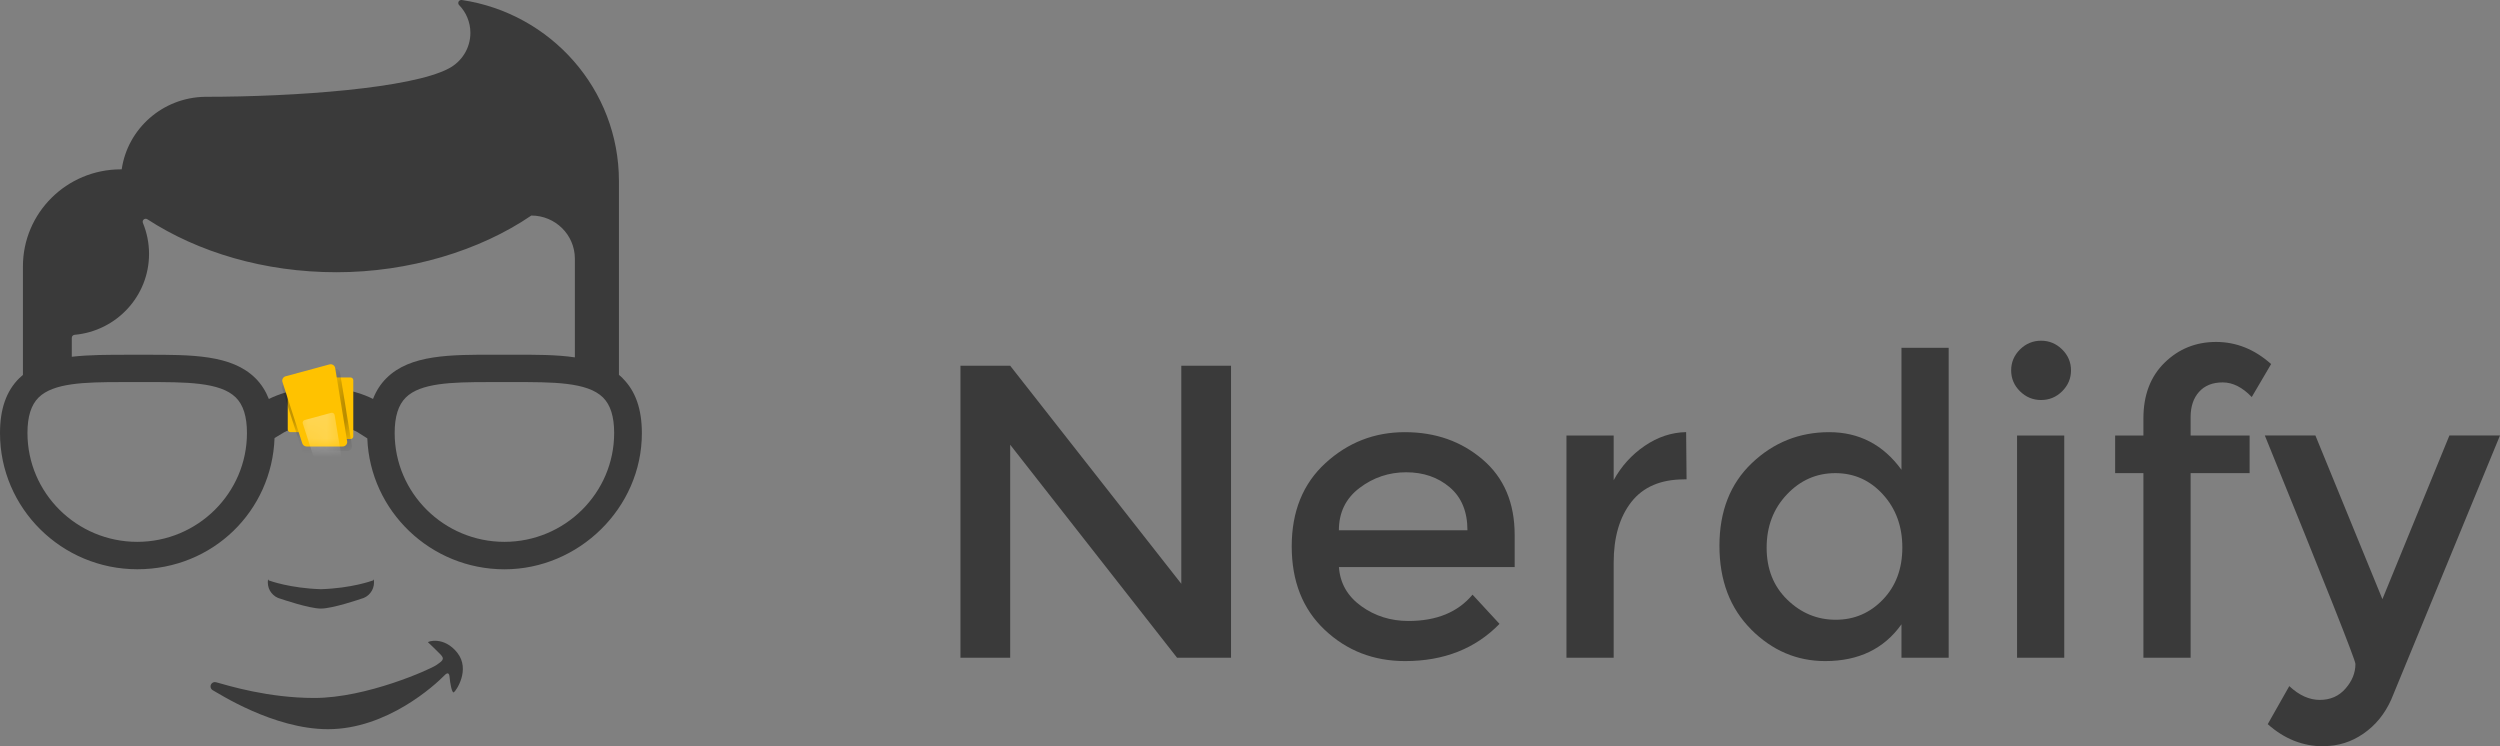 <svg width="134" height="40" viewBox="0 0 134 40" fill="none" xmlns="http://www.w3.org/2000/svg">
  <rect x="0" y="0" width="134" height="40" fill="#808080" stroke="none"/>
  <path
    d="M63.318 19.604H65.983V35.255H63.091L54.146 23.838V35.255H51.48V19.604H54.146L63.318 31.291V19.604Z"
    fill="#3A3A3A" />
  <path
    d="M81.186 30.395H71.767C71.826 31.261 72.227 31.958 72.963 32.489C73.699 33.02 74.544 33.284 75.494 33.284C76.999 33.284 78.142 32.815 78.928 31.874L80.374 33.44C79.079 34.769 77.393 35.434 75.313 35.434C73.627 35.434 72.191 34.877 71.011 33.766C69.828 32.655 69.236 31.16 69.236 29.288C69.236 27.415 69.838 25.926 71.044 24.822C72.25 23.718 73.666 23.164 75.303 23.164C76.94 23.164 78.326 23.653 79.47 24.63C80.614 25.607 81.186 26.956 81.186 28.672V30.395ZM71.767 28.424H78.655C78.655 27.424 78.34 26.656 77.705 26.118C77.074 25.581 76.292 25.314 75.369 25.314C74.445 25.314 73.611 25.594 72.871 26.154C72.132 26.714 71.764 27.47 71.764 28.428L71.767 28.424Z"
    fill="#3A3A3A" />
  <path
    d="M90.266 25.695C89.017 25.695 88.074 26.099 87.443 26.903C86.812 27.708 86.493 28.792 86.493 30.151V35.255H83.962V23.343H86.493V25.737C86.9 24.991 87.453 24.379 88.153 23.9C88.853 23.422 89.595 23.177 90.377 23.161L90.4 25.692H90.266V25.695Z"
    fill="#3A3A3A" />
  <path
    d="M93.858 33.733C92.727 32.6 92.162 31.108 92.162 29.255C92.162 27.402 92.74 25.926 93.9 24.822C95.06 23.718 96.441 23.164 98.044 23.164C99.648 23.164 100.94 23.835 101.919 25.18V18.643H104.449V35.255H101.919V33.463C100.986 34.776 99.622 35.434 97.831 35.434C96.309 35.434 94.985 34.867 93.854 33.733H93.858ZM94.692 29.356C94.692 30.499 95.06 31.427 95.8 32.144C96.536 32.861 97.403 33.219 98.396 33.219C99.388 33.219 100.233 32.857 100.926 32.134C101.62 31.411 101.965 30.48 101.965 29.346C101.965 28.213 101.62 27.265 100.926 26.503C100.233 25.741 99.382 25.36 98.373 25.36C97.364 25.36 96.496 25.741 95.777 26.503C95.054 27.265 94.692 28.216 94.692 29.356Z"
    fill="#3A3A3A" />
  <path
    d="M108.271 20.972C107.956 20.66 107.798 20.285 107.798 19.852C107.798 19.419 107.956 19.047 108.271 18.731C108.587 18.419 108.965 18.262 109.402 18.262C109.839 18.262 110.214 18.419 110.532 18.731C110.848 19.044 111.006 19.419 111.006 19.852C111.006 20.285 110.848 20.656 110.532 20.972C110.217 21.285 109.839 21.441 109.402 21.441C108.965 21.441 108.59 21.285 108.271 20.972ZM110.644 35.255H108.114V23.343H110.644V35.255Z"
    fill="#3A3A3A" />
  <path
    d="M117.417 22.36V23.343H120.579V25.36H117.417V35.255H114.887V25.36H113.372V23.343H114.887V22.425C114.887 21.171 115.268 20.174 116.027 19.435C116.786 18.695 117.706 18.328 118.784 18.328C119.862 18.328 120.845 18.722 121.732 19.513L120.694 21.282C120.197 20.761 119.678 20.497 119.136 20.497C118.594 20.497 118.173 20.666 117.871 21.002C117.568 21.337 117.417 21.79 117.417 22.357V22.36Z"
    fill="#3A3A3A" />
  <path
    d="M124.532 40C123.431 40 122.439 39.606 121.551 38.814L122.705 36.776C123.231 37.267 123.776 37.515 124.342 37.515C124.907 37.515 125.367 37.313 125.718 36.909C126.073 36.505 126.251 36.066 126.251 35.587C126.251 35.378 124.631 31.297 121.394 23.34H124.105L127.697 32.115L131.289 23.34H134L128.173 37.489C127.828 38.264 127.329 38.876 126.681 39.322C126.034 39.772 125.318 39.993 124.535 39.993L124.532 40Z"
    fill="#3A3A3A" />
  <path fill-rule="evenodd" clip-rule="evenodd"
    d="M11.381 36.981C11.321 36.938 11.285 36.87 11.285 36.792C11.285 36.665 11.39 36.56 11.519 36.56C11.542 36.56 11.568 36.564 11.588 36.57C12.251 36.753 14.374 37.411 16.842 37.411C19.659 37.411 23.067 35.87 23.382 35.652C23.698 35.434 23.872 35.336 23.602 35.069C23.333 34.802 22.991 34.463 22.942 34.427C22.892 34.391 23.786 34.075 24.509 34.984C25.232 35.893 24.437 37.046 24.325 37.108C24.214 37.17 24.118 36.538 24.105 36.355C24.092 36.173 24.056 35.955 23.823 36.199C23.323 36.714 20.747 39.085 17.579 39.085C14.654 39.085 11.676 37.137 11.45 37.023C11.427 37.013 11.404 36.997 11.377 36.981"
    fill="#3A3A3A" />
  <path
    d="M17.201 32.62C16.566 32.62 15.051 32.098 15.051 32.098C14.65 32.004 14.355 31.649 14.355 31.222C14.355 31.157 14.361 31.092 14.374 31.027C14.374 31.027 14.374 31.04 14.374 31.043C14.374 31.089 14.414 31.128 14.46 31.128C14.46 31.128 15.544 31.528 17.201 31.581C18.86 31.528 19.941 31.128 19.941 31.128C19.987 31.128 20.027 31.089 20.027 31.043C20.027 31.037 20.027 31.03 20.027 31.027C20.04 31.089 20.047 31.154 20.047 31.222C20.047 31.646 19.751 32.004 19.35 32.098C19.35 32.098 17.832 32.62 17.201 32.62Z"
    fill="#3A3A3A" />
  <path
    d="M33.373 20.269C33.31 20.207 33.245 20.148 33.175 20.093V9.709C33.175 4.785 29.521 0.71 24.753 0C24.743 0 24.733 0 24.723 0C24.634 0 24.562 0.072 24.562 0.16C24.562 0.199 24.575 0.235 24.598 0.261C24.979 0.648 25.213 1.179 25.213 1.762C25.213 2.596 24.736 3.319 24.04 3.677C22.038 4.729 15.883 5.189 10.983 5.189C8.709 5.228 6.839 6.902 6.523 9.077C6.507 9.077 6.49 9.077 6.477 9.077C3.579 9.077 1.229 11.406 1.229 14.279V20.096C1.163 20.151 1.094 20.21 1.032 20.272C0.338 20.959 0 21.92 0 23.216C0 27.239 3.303 30.512 7.361 30.512C11.42 30.512 14.578 27.379 14.716 23.477L15.229 23.171C15.229 23.171 15.985 22.728 17.201 22.728C18.417 22.728 19.163 23.164 19.163 23.164L19.688 23.497C19.836 27.392 23.08 30.515 27.043 30.515C31.006 30.515 34.404 27.242 34.404 23.22C34.404 21.927 34.066 20.962 33.373 20.275V20.269ZM7.358 29.043C4.114 29.043 1.472 26.428 1.472 23.21C1.472 22.324 1.669 21.702 2.07 21.305C2.856 20.529 4.515 20.48 6.471 20.48C6.612 20.48 6.76 20.48 6.905 20.48H7.355H7.805C9.948 20.477 11.798 20.474 12.639 21.305C13.04 21.702 13.237 22.327 13.237 23.21C13.237 26.425 10.598 29.043 7.352 29.043H7.358ZM17.197 20.77C15.814 20.77 14.838 21.171 14.411 21.386C14.24 20.956 14.003 20.581 13.688 20.269C12.412 19.008 10.28 19.012 7.805 19.015H7.358H6.911C5.807 19.015 4.772 19.015 3.848 19.122V18.106C3.848 18.021 3.914 17.953 3.999 17.946C6.237 17.744 7.989 15.878 7.989 13.608C7.989 13.022 7.871 12.461 7.66 11.95C7.651 11.931 7.647 11.908 7.647 11.885C7.647 11.797 7.72 11.725 7.808 11.725C7.841 11.725 7.871 11.735 7.897 11.752C10.625 13.523 14.167 14.592 18.039 14.592C21.91 14.592 25.712 13.442 28.479 11.553C29.767 11.553 30.813 12.589 30.813 13.865V19.155C29.827 19.008 28.703 19.012 27.493 19.012H27.046H26.599C24.125 19.008 21.992 19.002 20.717 20.265C20.401 20.578 20.162 20.949 19.994 21.383C19.57 21.168 18.591 20.767 17.204 20.767L17.197 20.77ZM27.04 29.043C23.796 29.043 21.154 26.428 21.154 23.21C21.154 22.324 21.351 21.702 21.752 21.305C22.538 20.529 24.197 20.48 26.153 20.48C26.297 20.48 26.442 20.48 26.586 20.48H27.037H27.487C29.633 20.477 31.48 20.474 32.321 21.305C32.722 21.702 32.919 22.327 32.919 23.21C32.919 26.425 30.28 29.043 27.033 29.043H27.04Z"
    fill="#3A3A3A" />
  <path
    d="M18.788 20.233H17.841C17.76 20.233 17.694 20.299 17.694 20.379V23.386C17.694 23.467 17.76 23.532 17.841 23.532H18.788C18.87 23.532 18.936 23.467 18.936 23.386V20.379C18.936 20.299 18.87 20.233 18.788 20.233Z"
    fill="#FFC200" />
  <path
    d="M16.517 20.77H15.571C15.489 20.77 15.423 20.836 15.423 20.917V23.018C15.423 23.099 15.489 23.164 15.571 23.164H16.517C16.599 23.164 16.665 23.099 16.665 23.018V20.917C16.665 20.836 16.599 20.77 16.517 20.77Z"
    fill="#FFC200" />
  <mask id="mask0_0_407" style="mask-type:luminance" maskUnits="userSpaceOnUse" x="17" y="20"
    width="2"
    height="4">
    <path
      d="M18.788 20.233H17.841C17.76 20.233 17.694 20.299 17.694 20.379V23.386C17.694 23.467 17.76 23.532 17.841 23.532H18.788C18.87 23.532 18.936 23.467 18.936 23.386V20.379C18.936 20.299 18.87 20.233 18.788 20.233Z"
      fill="white" />
  </mask>
  <g mask="url(#mask0_0_407)">
    <path opacity="0.3"
      d="M15.567 20.405L17.914 19.77C18.055 19.731 18.2 19.823 18.223 19.966L18.863 23.887C18.887 24.037 18.771 24.171 18.62 24.171H16.695C16.586 24.171 16.491 24.102 16.458 24.001L15.396 20.715C15.354 20.581 15.433 20.441 15.567 20.405Z"
      fill="black" />
  </g>
  <mask id="mask1_0_407" style="mask-type:luminance" maskUnits="userSpaceOnUse" x="15" y="20"
    width="2"
    height="4">
    <path
      d="M16.517 20.77H15.571C15.489 20.77 15.423 20.836 15.423 20.917V23.018C15.423 23.099 15.489 23.164 15.571 23.164H16.517C16.599 23.164 16.665 23.099 16.665 23.018V20.917C16.665 20.836 16.599 20.77 16.517 20.77Z"
      fill="white" />
  </mask>
  <g mask="url(#mask1_0_407)">
    <path opacity="0.4"
      d="M17.947 20.083C17.924 19.94 17.779 19.849 17.638 19.888L15.291 20.523C15.156 20.559 15.078 20.702 15.12 20.832L16.182 24.119C16.215 24.22 16.31 24.288 16.419 24.288H18.344C18.495 24.288 18.614 24.154 18.587 24.005L17.947 20.083Z"
      fill="black" />
  </g>
  <path
    d="M17.966 19.728C17.943 19.585 17.799 19.494 17.657 19.533L15.311 20.168C15.176 20.204 15.097 20.347 15.14 20.477L16.202 23.764C16.234 23.864 16.33 23.933 16.438 23.933H18.364C18.515 23.933 18.634 23.799 18.607 23.649L17.966 19.728Z"
    fill="#FFC200" />
  <mask id="mask2_0_407" style="mask-type:luminance" maskUnits="userSpaceOnUse" x="15" y="19"
    width="4"
    height="5">
    <path
      d="M17.966 19.728C17.943 19.585 17.799 19.494 17.657 19.533L15.311 20.168C15.176 20.204 15.097 20.347 15.14 20.477L16.202 23.764C16.234 23.864 16.33 23.933 16.438 23.933H18.364C18.515 23.933 18.634 23.799 18.607 23.649L17.966 19.728Z"
      fill="white" />
  </mask>
  <g mask="url(#mask2_0_407)">
    <path opacity="0.32"
      d="M17.937 22.246C17.924 22.161 17.838 22.106 17.753 22.128L16.33 22.513C16.248 22.536 16.205 22.617 16.228 22.698L16.872 24.689C16.892 24.747 16.948 24.79 17.013 24.79H18.18C18.272 24.79 18.338 24.708 18.325 24.62L17.937 22.246Z"
      fill="white" />
  </g>
</svg>
